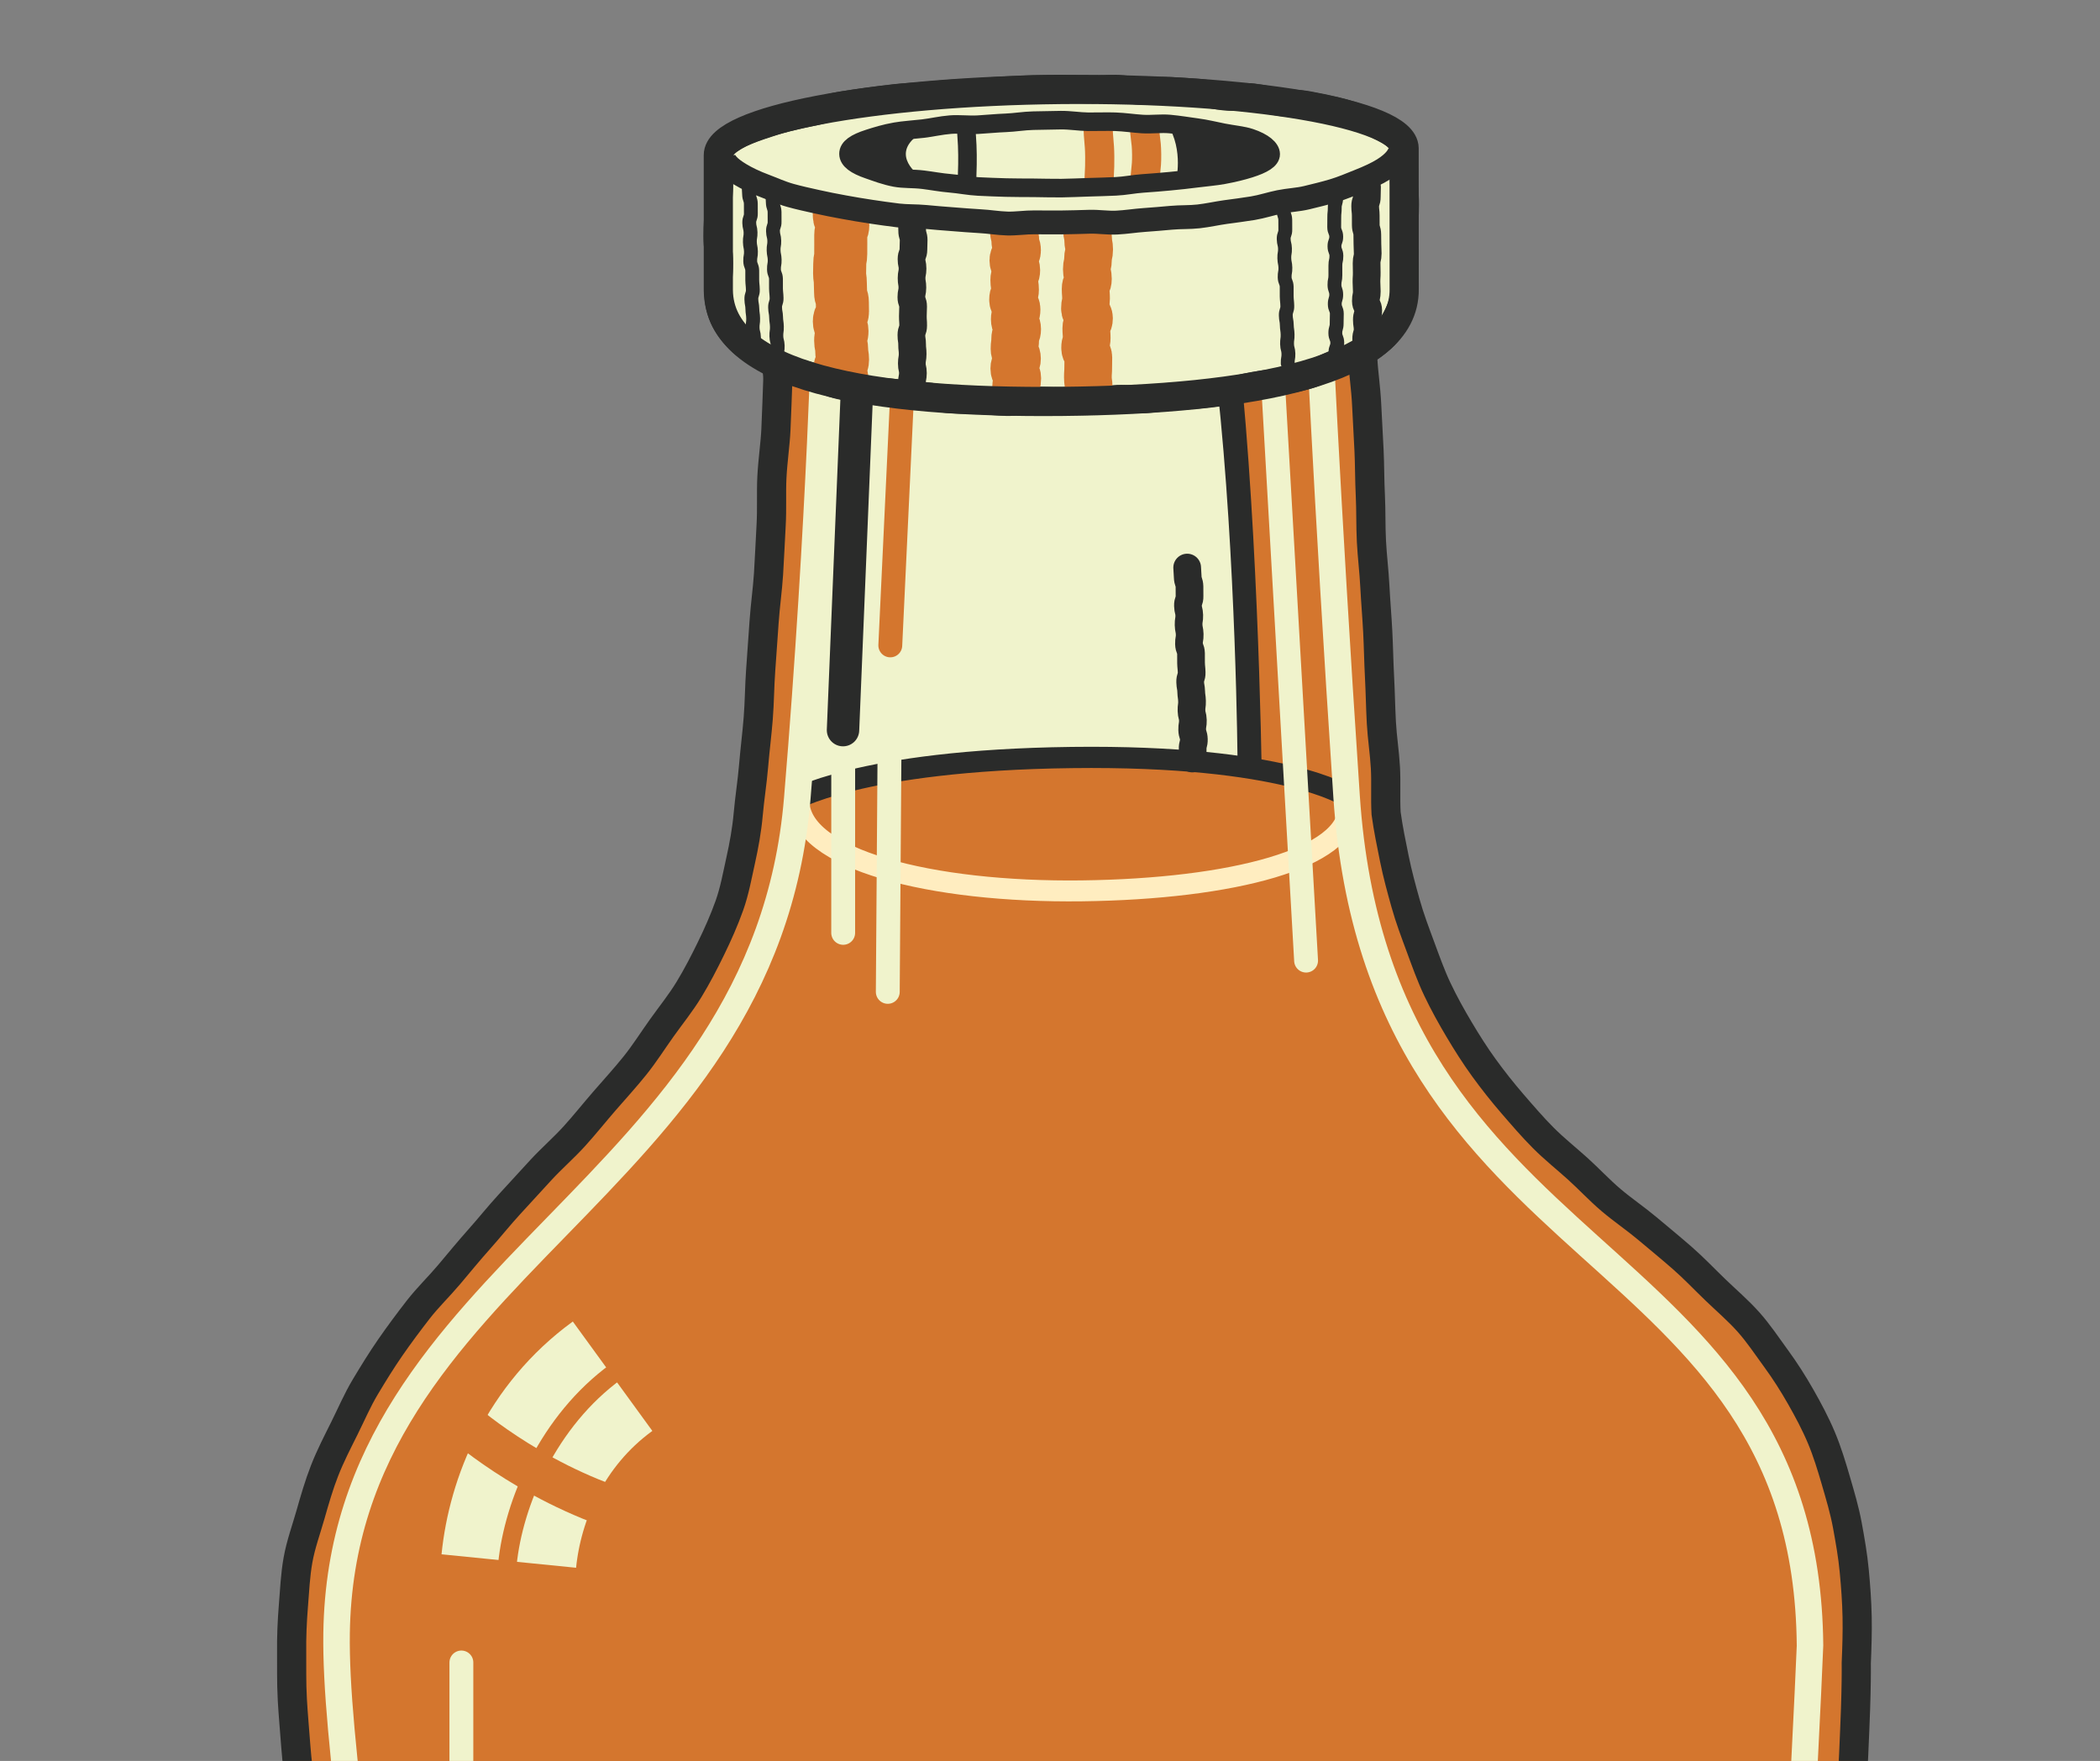 <?xml version="1.0" encoding="utf-8"?>
<!-- Generator: Adobe Illustrator 17.0.0, SVG Export Plug-In . SVG Version: 6.00 Build 0)  -->
<!DOCTYPE svg PUBLIC "-//W3C//DTD SVG 1.1//EN" "http://www.w3.org/Graphics/SVG/1.1/DTD/svg11.dtd">
<svg version="1.1" id="Layer_1" xmlns="http://www.w3.org/2000/svg" xmlns:xlink="http://www.w3.org/1999/xlink" x="0px" y="0px"
	 width="792px" height="664px" viewBox="0 0 792 664" enable-background="new 0 0 792 664" xml:space="preserve">
<rect x="0" y="0" width="792" height="664" fill="#808080" stroke="none"/>
<g>
	<defs>
		<rect id="SVGID_1_" width="792" height="664"/>
	</defs>
	<clipPath id="SVGID_2_">
		<use xlink:href="#SVGID_1_"  overflow="visible"/>
	</clipPath>
	<g clip-path="url(#SVGID_2_)">
		<g>
			<path fill="#D4762E" d="M293.674,125.79c-8.522,3.188,0.069,6.057-0.344,17.93c-0.176,5.068-0.388,11.152-0.694,18.186
				c-0.239,5.488-1.187,11.525-1.523,18.146c-0.287,5.66,0.073,11.76-0.296,18.209c-0.329,5.752-0.571,11.82-0.972,18.173
				c-0.367,5.81-1.244,11.836-1.677,18.13c-0.402,5.85-0.818,11.905-1.281,18.156c-0.436,5.877-0.437,11.964-0.93,18.182
				c-0.468,5.898-1.241,11.926-1.764,18.121c-0.499,5.915-1.465,11.924-2.017,18.1c-0.533,5.957-1.586,11.671-2.835,17.3
				c-1.282,5.783-2.31,11.565-4.265,17.047c-1.972,5.533-4.365,10.899-6.935,16.17c-2.559,5.248-5.256,10.472-8.322,15.506
				c-3.027,4.971-6.726,9.553-10.164,14.359c-3.382,4.728-6.511,9.713-10.211,14.323c-3.64,4.535-7.612,8.865-11.484,13.327
				c-3.816,4.398-7.47,9.003-11.439,13.367c-3.924,4.314-8.382,8.183-12.386,12.501c-3.973,4.284-7.907,8.636-11.89,12.959
				c-3.965,4.304-7.619,8.909-11.529,13.288c-3.903,4.372-7.609,8.911-11.389,13.392c-3.782,4.483-8.045,8.576-11.638,13.204
				c-3.597,4.634-7.109,9.352-10.45,14.166c-3.342,4.815-6.422,9.826-9.44,14.857c-3.009,5.016-5.312,10.428-7.933,15.693
				c-2.598,5.218-5.288,10.412-7.44,15.91c-2.116,5.404-3.736,11.018-5.36,16.724c-1.58,5.552-3.618,11.094-4.674,16.963
				c-1.018,5.654-1.276,11.539-1.757,17.513c-0.459,5.702-0.718,11.545-0.642,17.563c0.06,4.821-0.125,10.793,0.26,17.721
				c0.296,5.336,0.847,11.246,1.318,17.67c0.405,5.524,1.251,11.395,1.775,17.627c0.472,5.624,0.544,11.556,1.105,17.686
				c0.52,5.685,1.396,11.544,1.986,17.609c0.557,5.726,1.373,11.587,1.988,17.607c0.588,5.756,0.612,11.698,1.249,17.684
				c0.615,5.779,1.317,11.65,1.973,17.608c0.638,5.798,1.624,11.636,2.297,17.57c0.66,5.814,1.394,11.679,2.084,17.593
				c0.68,5.828,1.003,11.742,1.709,17.638c0.7,5.84,1.478,11.7,2.201,17.579c0.72,5.853,1.411,11.724,2.151,17.588
				c0.74,5.865,1.292,11.755,2.048,17.603c0.76,5.877,1.576,11.733,2.349,17.565c0.781,5.89,2.182,11.668,2.974,17.483
				c0.804,5.902,1.36,11.792,2.172,17.586c0.829,5.917,1.647,11.772,2.481,17.545c0.856,5.934,1.811,11.769,2.669,17.516
				c0.888,5.955,1.519,11.84,2.405,17.557c0.926,5.982,1.934,11.811,2.852,17.488c0.973,6.02,1.98,11.849,2.938,17.474
				c1.035,6.075,1.946,11.924,2.956,17.474c1.122,6.162,2.134,12,3.216,17.428c1.262,6.331,2.622,12.108,3.814,17.304
				c1.561,6.802,3.181,12.537,4.591,17.105c1.758,5.694,3.728,11.221,6.159,16.485c2.473,5.354,5.239,10.543,8.473,15.438
				c3.206,4.852,6.964,9.366,10.984,13.753c3.876,4.23,7.907,8.531,12.598,12.315c4.421,3.566,9.65,6.308,14.844,9.467
				c4.827,2.936,9.77,6.079,15.305,8.655c5.113,2.38,10.419,4.944,16.169,7.009c5.312,1.908,11.039,3.298,16.919,4.932
				c5.448,1.514,11.092,3.158,17.047,4.432c5.54,1.185,11.303,2.356,17.298,3.33c5.607,0.911,11.514,1.037,17.532,1.761
				c5.653,0.68,11.438,1.741,17.464,2.253c5.684,0.483,11.545,0.782,17.57,1.114c5.708,0.314,11.581,0.198,17.603,0.375
				c5.725,0.168,11.582,0.634,17.597,0.676c5.737,0.041,11.611,0.276,17.618,0.201c5.91-0.074,11.684-0.452,17.332-0.604
				c5.917-0.16,11.701-0.134,17.336-0.379c5.923-0.258,11.673-0.931,17.293-1.284c5.928-0.372,11.734-0.239,17.334-0.717
				c5.931-0.506,11.672-1.238,17.245-1.863c5.928-0.665,11.61-1.776,17.146-2.574c5.92-0.854,11.581-1.964,17.068-2.97
				c5.9-1.083,11.691-1.599,17.109-2.859c5.861-1.362,11.388-3.098,16.71-4.668c5.786-1.706,11.336-3.351,16.516-5.301
				c5.654-2.129,10.807-4.768,15.779-7.187c5.427-2.641,10.525-5.326,15.193-8.312c5.055-3.235,9.654-6.707,13.884-10.347
				c4.496-3.869,8.88-7.679,12.525-12.006c3.758-4.461,6.847-9.384,9.79-14.33c2.933-4.929,5.414-10.142,7.628-15.552
				c2.147-5.245,3.827-10.758,5.382-16.455c1.234-4.52,2.701-10.142,3.933-16.817c0.945-5.119,1.804-10.841,2.742-17.061
				c0.805-5.339,1.314-11.095,2.111-17.146c0.718-5.455,1.752-11.14,2.461-17.104c0.657-5.527,0.867-11.307,1.514-17.215
				c0.61-5.577,1.46-11.284,2.06-17.155c0.574-5.614,1.385-11.328,1.948-17.17c0.543-5.643,0.809-11.409,1.341-17.229
				c0.518-5.667,0.809-11.428,1.315-17.23c0.495-5.688,1.821-11.361,2.303-17.148c0.476-5.705,0.418-11.495,0.88-17.267
				c0.458-5.721,1.1-11.452,1.543-17.21c0.442-5.738,1.223-11.461,1.649-17.207c0.427-5.754,0.841-11.506,1.252-17.24
				c0.414-5.769,0.7-11.53,1.096-17.25c0.401-5.785,0.924-11.529,1.306-17.234c0.388-5.803-0.067-11.612,0.301-17.301
				c0.376-5.823,1.133-11.552,1.487-17.222c0.364-5.847,1.084-11.582,1.422-17.229c0.352-5.876,0.039-11.672,0.362-17.291
				c0.34-5.914,0.655-11.673,0.961-17.254c0.327-5.965,0.715-11.722,1.001-17.251c0.312-6.045,0.968-11.792,1.229-17.24
				c0.296-6.183,0.653-11.954,0.878-17.262c0.276-6.485,0.542-12.276,0.706-17.267c0.259-7.884,0.317-13.781,0.274-17.271
				c0.25-6.006,0.435-11.784,0.326-17.325c-0.118-6.02-0.564-11.79-1.078-17.301c-0.559-6-1.581-11.688-2.574-17.134
				c-1.079-5.918-2.747-11.424-4.293-16.752c-1.668-5.751-3.346-11.236-5.501-16.381c-2.295-5.481-5.015-10.532-7.793-15.424
				c-2.905-5.117-5.992-9.941-9.345-14.528c-3.439-4.704-6.632-9.539-10.455-13.81c-3.858-4.31-8.265-8.078-12.424-12.075
				c-4.152-3.991-8.123-8.198-12.484-12.005c-4.328-3.779-8.792-7.442-13.238-11.166c-4.398-3.686-9.207-6.932-13.634-10.686
				c-4.372-3.708-8.31-7.969-12.626-11.862c-4.248-3.832-8.787-7.426-12.903-11.551c-4.028-4.037-7.788-8.42-11.614-12.844
				c-3.713-4.293-7.292-8.805-10.747-13.56c-3.319-4.568-6.403-9.424-9.422-14.504c-2.87-4.829-5.674-9.85-8.22-15.217
				c-2.398-5.054-4.32-10.474-6.386-16.068c-1.933-5.232-3.984-10.602-5.591-16.359c-1.498-5.367-3.033-10.926-4.218-16.79
				c-1.104-5.462-2.299-11.134-3.107-17.062c-0.324-5.754,0.058-11.508-0.253-17.148c-0.318-5.769-1.227-11.439-1.532-17.062
				c-0.314-5.789-0.389-11.505-0.687-17.11c-0.309-5.811-0.385-11.528-0.676-17.11c-0.305-5.841-0.801-11.536-1.086-17.089
				c-0.302-5.879-1.021-11.564-1.299-17.077c-0.299-5.934-0.134-11.666-0.404-17.122c-0.298-6.02-0.236-11.748-0.497-17.115
				c-0.3-6.175-0.639-11.89-0.887-17.095c-0.312-6.552-1.225-12.26-1.449-17.07c-0.51-10.948,7.737-14.777-0.459-17.229
				c-8.78-2.627-9.191,0.623-18.351,0.913c-9.161,0.29-9.166,0.157-18.327,0.447c-9.163,0.29-9.165,0.218-18.328,0.507
				c-9.161,0.29-9.159,0.354-18.32,0.644c-9.162,0.29-9.176-0.16-18.339,0.13c-9.162,0.29-9.143,0.914-18.305,1.203
				c-9.163,0.29-9.159,0.42-18.323,0.71c-9.161,0.29-9.166,0.131-18.327,0.42c-9.164,0.29-9.168,0.172-18.332,0.462
				c-9.165,0.29-9.172,0.057-18.337,0.347c-9.166,0.29-9.168,1.183-18.32,0.599C302.686,124.238,302.263,122.577,293.674,125.79z"/>
			<path fill="none" stroke="#2A2B2A" stroke-width="11" stroke-miterlimit="10" d="M293.674,125.79
				c-8.522,3.188,0.069,6.057-0.344,17.93c-0.176,5.068-0.388,11.152-0.694,18.186c-0.239,5.488-1.187,11.525-1.523,18.146
				c-0.287,5.66,0.073,11.76-0.296,18.209c-0.329,5.752-0.571,11.82-0.972,18.173c-0.367,5.81-1.244,11.836-1.677,18.13
				c-0.402,5.85-0.818,11.905-1.281,18.156c-0.436,5.877-0.437,11.964-0.93,18.182c-0.468,5.898-1.241,11.926-1.764,18.121
				c-0.499,5.915-1.465,11.924-2.017,18.1c-0.533,5.957-1.586,11.671-2.835,17.3c-1.282,5.783-2.31,11.565-4.265,17.047
				c-1.972,5.533-4.365,10.899-6.935,16.17c-2.559,5.248-5.256,10.472-8.322,15.506c-3.027,4.971-6.726,9.553-10.164,14.359
				c-3.382,4.728-6.511,9.713-10.211,14.323c-3.64,4.535-7.612,8.865-11.484,13.327c-3.816,4.398-7.47,9.003-11.439,13.367
				c-3.924,4.314-8.382,8.183-12.386,12.501c-3.973,4.284-7.907,8.636-11.89,12.959c-3.965,4.304-7.619,8.909-11.529,13.288
				c-3.903,4.372-7.609,8.911-11.389,13.392c-3.782,4.483-8.045,8.576-11.638,13.204c-3.597,4.634-7.109,9.352-10.45,14.166
				c-3.342,4.815-6.422,9.826-9.44,14.857c-3.009,5.016-5.312,10.428-7.933,15.693c-2.598,5.218-5.288,10.412-7.44,15.91
				c-2.116,5.404-3.736,11.018-5.36,16.724c-1.58,5.552-3.618,11.094-4.674,16.963c-1.018,5.654-1.276,11.539-1.757,17.513
				c-0.459,5.702-0.718,11.545-0.642,17.563c0.06,4.821-0.125,10.793,0.26,17.721c0.296,5.336,0.847,11.246,1.318,17.67
				c0.405,5.524,1.251,11.395,1.775,17.627c0.472,5.624,0.544,11.556,1.105,17.686c0.52,5.685,1.396,11.544,1.986,17.609
				c0.557,5.726,1.373,11.587,1.988,17.607c0.588,5.756,0.612,11.698,1.249,17.684c0.615,5.779,1.317,11.65,1.973,17.608
				c0.638,5.798,1.624,11.636,2.297,17.57c0.66,5.814,1.394,11.679,2.084,17.593c0.68,5.828,1.003,11.742,1.709,17.638
				c0.7,5.84,1.478,11.7,2.201,17.579c0.72,5.853,1.411,11.724,2.151,17.588c0.74,5.865,1.292,11.755,2.048,17.603
				c0.76,5.877,1.576,11.733,2.349,17.565c0.781,5.89,2.182,11.668,2.974,17.483c0.804,5.902,1.36,11.792,2.172,17.586
				c0.829,5.917,1.647,11.772,2.481,17.545c0.856,5.934,1.811,11.769,2.669,17.516c0.888,5.955,1.519,11.84,2.405,17.557
				c0.926,5.982,1.934,11.811,2.852,17.488c0.973,6.02,1.98,11.849,2.938,17.474c1.035,6.075,1.946,11.924,2.956,17.474
				c1.122,6.162,2.134,12,3.216,17.428c1.262,6.331,2.622,12.108,3.814,17.304c1.561,6.802,3.181,12.537,4.591,17.105
				c1.758,5.694,3.728,11.221,6.159,16.485c2.473,5.354,5.239,10.543,8.473,15.438c3.206,4.852,6.964,9.366,10.984,13.753
				c3.876,4.23,7.907,8.531,12.598,12.315c4.421,3.566,9.65,6.308,14.844,9.467c4.827,2.936,9.77,6.079,15.305,8.655
				c5.113,2.38,10.419,4.944,16.169,7.009c5.312,1.908,11.039,3.298,16.919,4.932c5.448,1.514,11.092,3.158,17.047,4.432
				c5.54,1.185,11.303,2.356,17.298,3.33c5.607,0.911,11.514,1.037,17.532,1.761c5.653,0.68,11.438,1.741,17.464,2.253
				c5.684,0.483,11.545,0.782,17.57,1.114c5.708,0.314,11.581,0.198,17.603,0.375c5.725,0.168,11.582,0.634,17.597,0.676
				c5.737,0.041,11.611,0.276,17.618,0.201c5.91-0.074,11.684-0.452,17.332-0.604c5.917-0.16,11.701-0.134,17.336-0.379
				c5.923-0.258,11.673-0.931,17.293-1.284c5.928-0.372,11.734-0.239,17.334-0.717c5.931-0.506,11.672-1.238,17.245-1.863
				c5.928-0.665,11.61-1.776,17.146-2.574c5.92-0.854,11.581-1.964,17.068-2.97c5.9-1.083,11.691-1.599,17.109-2.859
				c5.861-1.362,11.388-3.098,16.71-4.668c5.786-1.706,11.336-3.351,16.516-5.301c5.654-2.129,10.807-4.768,15.779-7.187
				c5.427-2.641,10.525-5.326,15.193-8.312c5.055-3.235,9.654-6.707,13.884-10.347c4.496-3.869,8.88-7.679,12.525-12.006
				c3.758-4.461,6.847-9.384,9.79-14.33c2.933-4.929,5.414-10.142,7.628-15.552c2.147-5.245,3.827-10.758,5.382-16.455
				c1.234-4.52,2.701-10.142,3.933-16.817c0.945-5.119,1.804-10.841,2.742-17.061c0.805-5.339,1.314-11.095,2.111-17.146
				c0.718-5.455,1.752-11.14,2.461-17.104c0.657-5.527,0.867-11.307,1.514-17.215c0.61-5.577,1.46-11.284,2.06-17.155
				c0.574-5.614,1.385-11.328,1.948-17.17c0.543-5.643,0.809-11.409,1.341-17.229c0.518-5.667,0.809-11.428,1.315-17.23
				c0.495-5.688,1.821-11.361,2.303-17.148c0.476-5.705,0.418-11.495,0.88-17.267c0.458-5.721,1.1-11.452,1.543-17.21
				c0.442-5.738,1.223-11.461,1.649-17.207c0.427-5.754,0.841-11.506,1.252-17.24c0.414-5.769,0.7-11.53,1.096-17.25
				c0.401-5.785,0.924-11.529,1.306-17.234c0.388-5.803-0.067-11.612,0.301-17.301c0.376-5.823,1.133-11.552,1.487-17.222
				c0.364-5.847,1.084-11.582,1.422-17.229c0.352-5.876,0.039-11.672,0.362-17.291c0.34-5.914,0.655-11.673,0.961-17.254
				c0.327-5.965,0.715-11.722,1.001-17.251c0.312-6.045,0.968-11.792,1.229-17.24c0.296-6.183,0.653-11.954,0.878-17.262
				c0.276-6.485,0.542-12.276,0.706-17.267c0.259-7.884,0.317-13.781,0.274-17.271c0.25-6.006,0.435-11.784,0.326-17.325
				c-0.118-6.02-0.564-11.79-1.078-17.301c-0.559-6-1.581-11.688-2.574-17.134c-1.079-5.918-2.747-11.424-4.293-16.752
				c-1.668-5.751-3.346-11.236-5.501-16.381c-2.295-5.481-5.015-10.532-7.793-15.424c-2.905-5.117-5.992-9.941-9.345-14.528
				c-3.439-4.704-6.632-9.539-10.455-13.81c-3.858-4.31-8.265-8.078-12.424-12.075c-4.152-3.991-8.123-8.198-12.484-12.005
				c-4.328-3.779-8.792-7.442-13.238-11.166c-4.398-3.686-9.207-6.932-13.634-10.686c-4.372-3.708-8.31-7.969-12.626-11.862
				c-4.248-3.832-8.787-7.426-12.903-11.551c-4.028-4.037-7.788-8.42-11.614-12.844c-3.713-4.293-7.292-8.805-10.747-13.56
				c-3.319-4.568-6.403-9.424-9.422-14.504c-2.87-4.829-5.674-9.85-8.22-15.217c-2.398-5.054-4.32-10.474-6.386-16.068
				c-1.933-5.232-3.984-10.602-5.591-16.359c-1.498-5.367-3.033-10.926-4.218-16.79c-1.104-5.462-2.299-11.134-3.107-17.062
				c-0.324-5.754,0.058-11.508-0.253-17.148c-0.318-5.769-1.227-11.439-1.532-17.062c-0.314-5.789-0.389-11.505-0.687-17.11
				c-0.309-5.811-0.385-11.528-0.676-17.11c-0.305-5.841-0.801-11.536-1.086-17.089c-0.302-5.879-1.021-11.564-1.299-17.077
				c-0.299-5.934-0.134-11.666-0.404-17.122c-0.298-6.02-0.236-11.748-0.497-17.115c-0.3-6.175-0.639-11.89-0.887-17.095
				c-0.312-6.552-1.225-12.26-1.449-17.07c-0.51-10.948,7.737-14.777-0.459-17.229c-8.78-2.627-9.191,0.623-18.351,0.913
				c-9.161,0.29-9.166,0.157-18.327,0.447c-9.163,0.29-9.165,0.218-18.328,0.507c-9.161,0.29-9.159,0.354-18.32,0.644
				c-9.162,0.29-9.176-0.16-18.339,0.13c-9.162,0.29-9.143,0.914-18.305,1.203c-9.163,0.29-9.159,0.42-18.323,0.71
				c-9.161,0.29-9.166,0.131-18.327,0.42c-9.164,0.29-9.168,0.172-18.332,0.462c-9.165,0.29-9.172,0.057-18.337,0.347
				c-9.166,0.29-9.168,1.183-18.32,0.599C302.686,124.238,302.263,122.577,293.674,125.79z"/>
		</g>
		<path opacity="0.2" fill="none" stroke="#2A2B2A" stroke-width="8" stroke-miterlimit="10" d="M194,1098c66-50,352-52,446,0"/>
		<g>
			<path fill="#F0F3CC" d="M507.855,300.281c-14.781-175.994-13.162-190.722-13.162-190.722l-183.337,3.773
				c0,0-10.89,174.709-12.969,188.796c0,0,25.119-15.489,105.792-16.496S507.855,300.281,507.855,300.281z"/>
		</g>
		<g>
			<path fill="#2A2B2A" d="M490.601,136.604c0,0,12.35,97.985,15.027,163.455l-38.897-12.396c0,0-0.51-76.749-7.669-142.32
				C468.304,140.862,490.601,136.604,490.601,136.604z"/>
		</g>
		<g>
			<path fill="#D4762E" d="M497.84,136.592c0,0,11.69,109.747,14.329,183.064l-36.105-13.974c0,0-0.657-85.94-7.454-159.38
				C477.171,141.306,497.84,136.592,497.84,136.592z"/>
		</g>
		<g>
			<path fill="#F0F3CC" d="M298.053,1158.665c0,0-0.349-0.085-1.025-0.249c-0.676-0.166-1.674-0.395-3.013-0.772
				c-2.658-0.74-6.535-1.81-11.378-3.668c-4.835-1.849-10.689-4.412-16.928-8.452c-3.107-2.026-6.339-4.375-9.485-7.196
				c-3.136-2.827-6.198-6.09-9.064-9.745c-2.861-3.657-5.536-7.695-7.921-12.038c-2.375-4.349-4.504-8.975-6.396-13.795
				c-1.883-4.826-3.544-9.835-5.052-14.975c-1.468-5.146-2.807-10.418-4.013-15.781c-2.383-10.735-4.322-21.828-6.025-33.082
				c-0.876-5.624-1.633-11.297-2.397-16.981c-0.373-2.865-0.748-5.735-1.122-8.608c-0.333-2.84-0.667-5.683-1.001-8.527
				c-0.662-5.687-1.324-11.374-1.984-17.038c-0.318-2.834-0.635-5.662-0.952-8.481c-0.283-2.838-0.565-5.667-0.846-8.485
				c-0.532-5.641-1.059-11.238-1.58-16.768c-0.54-5.53-0.997-10.997-1.404-16.359c-0.436-5.365-0.81-10.644-1.173-15.812
				c-0.367-5.167-0.74-10.222-1.031-15.146c-0.648-9.843-1.107-19.161-1.529-27.759c-0.424-8.599-0.684-16.487-0.923-23.479
				c-0.24-6.993-0.331-13.093-0.442-18.117c-0.098-5.027-0.088-8.978-0.12-11.674c0.005-2.704,0.008-4.147,0.008-4.147
				c0.007-3.823,3.112-6.917,6.936-6.91c3.554,0.007,6.478,2.691,6.866,6.14l0.008,0.075c0,0,0.154,1.416,0.442,4.071
				c0.267,2.664,0.727,6.571,1.195,11.547c0.483,4.977,1.158,11.018,1.771,17.954c0.643,6.935,1.485,14.751,2.204,23.289
				c0.745,8.537,1.745,17.769,2.534,27.552c0.896,9.772,1.84,20.078,2.817,30.739c0.237,2.664,0.476,5.351,0.717,8.057
				c0.257,2.698,0.515,5.416,0.776,8.15c0.506,5.47,1.017,11.007,1.533,16.587c0.247,2.792,0.495,5.596,0.743,8.408
				c0.285,2.823,0.571,5.654,0.858,8.491c0.55,5.676,1.101,11.375,1.653,17.074c0.273,2.85,0.546,5.699,0.819,8.546
				c0.287,2.808,0.574,5.613,0.86,8.412c0.617,5.626,1.231,11.23,1.84,16.79c1.281,11.087,2.643,21.943,4.373,32.281
				c1.703,10.339,3.76,20.175,6.501,29.1c2.722,8.931,6.174,16.924,10.407,23.603c2.121,3.336,4.43,6.347,6.863,9.02
				c2.39,2.716,4.927,5.078,7.439,7.182c2.517,2.102,5.057,3.884,7.462,5.48c2.408,1.595,4.708,2.969,6.839,4.137
				c4.264,2.322,7.775,3.997,10.164,5.076c2.439,1.085,3.741,1.664,3.741,1.664l0.008,0.004c1.236,0.55,1.791,1.997,1.242,3.232
				C300.38,1158.38,299.181,1158.941,298.053,1158.665z"/>
		</g>
		<g>
			<path fill="#FFFFFF" d="M571.412,1136.631c0,0,0.568-0.339,1.634-0.975c0.266-0.159,0.564-0.336,0.891-0.532
				c0.309-0.208,0.645-0.435,1.009-0.68c0.725-0.489,1.572-1.02,2.479-1.711c1.853-1.303,3.97-3.071,6.258-5.226
				c2.275-2.171,4.716-4.75,7.124-7.779c2.402-3.031,4.851-6.44,7.153-10.238c2.309-3.792,4.556-7.914,6.618-12.315
				c2.058-4.401,4.051-9.023,5.83-13.824c1.779-4.799,3.445-9.738,4.934-14.736c2.966-10.001,5.372-20.19,7.23-29.828
				c0.96-4.814,1.772-9.493,2.476-13.942c0.715-4.448,1.34-8.664,1.844-12.566c0.509-3.901,0.974-7.48,1.322-10.66
				c0.354-3.179,0.621-5.954,0.822-8.24c0.198-2.283,0.354-4.078,0.461-5.301c0.088-1.21,0.134-1.856,0.134-1.856l0.004-0.055
				c0.089-1.225,1.154-2.146,2.379-2.058c1.173,0.085,2.068,1.073,2.063,2.232c0,0-0.004,0.675-0.012,1.939
				c-0.02,1.253-0.037,3.087-0.135,5.415c-0.1,2.328-0.244,5.152-0.458,8.388c-0.223,3.235-0.482,6.886-0.889,10.857
				c-0.794,7.944-2.03,17.187-3.838,27.021c-0.922,4.913-1.998,9.97-3.217,15.084c-1.203,5.118-2.654,10.267-4.231,15.381
				c-1.594,5.109-3.312,10.19-5.308,15.084c-1.984,4.896-4.095,9.665-6.45,14.134c-2.352,4.467-4.818,8.7-7.477,12.512
				c-2.653,3.812-5.377,7.28-8.155,10.247c-2.765,2.976-5.502,5.524-8.124,7.534c-2.61,2.02-4.988,3.64-7.044,4.807
				c-1.004,0.612-1.946,1.112-2.776,1.522c-0.411,0.207-0.792,0.399-1.141,0.575c-0.349,0.153-0.666,0.292-0.95,0.417
				c-1.136,0.499-1.742,0.765-1.742,0.765c-0.398,0.174-0.861-0.006-1.036-0.404
				C570.933,1137.255,571.076,1136.831,571.412,1136.631z"/>
		</g>
		<g>
			<path fill="#F0F3CC" d="M309.563,1156.35c0,0-0.548-0.192-1.576-0.551c-0.513-0.164-1.148-0.417-1.904-0.745
				c-0.377-0.162-0.782-0.336-1.214-0.521c-0.415-0.209-0.856-0.431-1.322-0.665c-0.947-0.449-1.934-1.048-3.027-1.683
				c-1.052-0.69-2.214-1.419-3.368-2.312c-2.352-1.732-4.818-3.94-7.27-6.564c-2.465-2.615-4.839-5.705-7.125-9.105
				c-2.287-3.402-4.383-7.179-6.358-11.162c-1.986-3.982-3.696-8.241-5.31-12.597c-1.615-4.359-2.996-8.868-4.247-13.401
				c-1.236-4.537-2.355-9.101-3.267-13.628c-0.928-4.524-1.726-8.993-2.391-13.332c-0.646-4.342-1.18-8.548-1.621-12.542
				c-0.426-3.996-0.733-7.781-0.986-11.276c-0.48-6.992-0.631-12.83-0.658-16.921c-0.017-2.045,0.015-3.655,0.032-4.756
				c0.027-1.111,0.041-1.704,0.041-1.704c0.029-1.228,1.049-2.2,2.277-2.17c1.169,0.028,2.106,0.953,2.168,2.101l0.003,0.061
				c0,0,0.029,0.566,0.084,1.627c0.07,1.074,0.173,2.65,0.304,4.655c0.283,4.013,0.73,9.751,1.459,16.611
				c0.725,6.859,1.704,14.847,3.106,23.334c0.684,4.246,1.462,8.62,2.385,13.031c0.933,4.409,1.92,8.876,3.079,13.293
				c1.15,4.42,2.482,8.781,3.883,13.034c1.41,4.251,3.006,8.354,4.691,12.249c1.683,3.898,3.555,7.543,5.482,10.901
				c1.924,3.362,4.009,6.368,6.078,9.023c4.169,5.293,8.496,8.964,11.786,11.136c0.411,0.274,0.801,0.533,1.167,0.777
				c0.374,0.221,0.724,0.429,1.05,0.622c0.642,0.398,1.213,0.728,1.71,0.969c0.967,0.501,1.483,0.768,1.483,0.768
				c0.386,0.2,0.536,0.674,0.337,1.06C310.338,1156.321,309.926,1156.477,309.563,1156.35z"/>
		</g>
		<g>
			<path fill="none" stroke="#2A2B2A" stroke-width="8" stroke-miterlimit="10" d="M298.387,302.128
				c0,0,25.119-15.489,105.792-16.496s103.676,14.649,103.676,14.649"/>
		</g>
		<path fill="none" stroke="#FFEDC0" stroke-width="7.889" stroke-miterlimit="10" d="M508.545,304.475
			c0.239,19.136-43.598,30.725-100.533,31.436c-56.935,0.711-106.42-11.86-106.694-33.82"/>
		
			<line fill="none" stroke="#2A2B2A" stroke-width="12.224" stroke-linecap="round" stroke-miterlimit="10" x1="317.936" y1="275.303" x2="323.26" y2="145.699"/>
		
			<line fill="none" stroke="#D4762E" stroke-width="9" stroke-linecap="round" stroke-miterlimit="10" x1="335.768" y1="243.356" x2="340.372" y2="145.699"/>
		
			<line fill="none" stroke="#F0F3CC" stroke-width="9" stroke-linecap="round" stroke-miterlimit="10" x1="492.581" y1="362.21" x2="480.207" y2="146.074"/>
		
			<line fill="none" stroke="#F0F3CC" stroke-width="9" stroke-linecap="round" stroke-miterlimit="10" x1="334.821" y1="374" x2="335.59" y2="266"/>
		<path fill="none" stroke="#F0F3CC" stroke-width="10" stroke-miterlimit="10" d="M300.675,301.156
			C288.293,450.198,128.976,477.527,126.94,615.808c-0.582,39.517,11.047,108.996,29.745,268.183
			c17.699,150.687,25.881,173.67,33.986,205.969c8.104,32.299,71.109,75.15,218.41,73.312
			c96.395-1.203,158.465-17.62,189.259-32.279c28.442-12.766,43.825-35.227,54.053-76.068
			c12.111-48.361,30.274-430.499,30.24-434.444c-1.333-156.045-162.672-139.154-174.778-320.2
			c-7.698-115.125-11.06-192.966-11.06-192.966l-185.44,6.017C311.356,113.332,309.533,194.534,300.675,301.156z"/>
		<g>
			<g>
				<g>
					<g>
						<path fill="#F0F3CC" d="M399.99,33.41c-3.494,0.035-6.961,0.04-10.384,0.123c-3.5,0.086-6.959,0.361-10.375,0.496
							c-3.506,0.138-6.957,0.496-10.362,0.683c-3.511,0.193-6.974,0.305-10.365,0.547c-3.52,0.252-6.97,0.568-10.346,0.87
							c-3.528,0.316-7.001,0.419-10.355,0.787c-3.539,0.389-6.981,0.835-10.308,1.278c-3.554,0.474-6.983,1.019-10.27,1.55
							c-3.574,0.578-6.887,1.725-10.117,2.365c-3.608,0.715-6.982,1.455-10.12,2.241c-3.669,0.918-6.939,2.005-9.903,3.007
							c-3.817,1.291-7.014,2.51-9.53,3.915c-4.251,2.373-6.301,4.651-6.275,7.242c0.011,5.087,0.02,5.087,0.02,10.174
							c0,5.088-0.48,5.088-0.48,10.177c0,5.087-0.322,5.087-0.321,10.174c0,5.09,0.779,5.09,0.78,10.181
							c0,5.09-0.502,5.091-0.488,10.181c0.037,3.684,0.635,7.199,2.037,10.317c1.394,3.1,3.574,5.94,6.196,8.518
							c2.338,2.298,5.32,4.181,8.544,6.092c2.828,1.675,5.858,3.471,9.306,4.867c3.079,1.246,6.557,1.896,10.088,2.932
							c3.217,0.943,6.441,2.489,10,3.268c3.301,0.722,6.798,1.17,10.368,1.758c3.355,0.553,6.894,0.537,10.466,0.978
							c3.391,0.418,6.867,0.762,10.435,1.084c3.415,0.309,6.86,1.172,10.422,1.398c3.434,0.218,6.948,0.156,10.505,0.302
							c3.447,0.141,6.94,0.622,10.489,0.698c3.458,0.074,6.972-0.665,10.516-0.648c3.466,0.016,6.967,0.216,10.504,0.181
							c3.499-0.035,6.971,0.224,10.4,0.139c3.506-0.086,6.95-0.776,10.37-0.916c3.511-0.144,7.009,0.404,10.419,0.201
							c3.516-0.21,6.951-0.806,10.346-1.082c3.522-0.286,7.001-0.342,10.378-0.703c3.525-0.377,6.967-0.832,10.318-1.294
							c3.528-0.486,6.874-1.508,10.19-2.093c3.527-0.622,6.997-0.924,10.261-1.663c3.518-0.797,6.949-1.426,10.133-2.365
							c3.494-1.031,6.53-2.843,9.584-4.053c3.43-1.359,6.88-2.161,9.704-3.759c3.25-1.839,6.115-3.897,8.483-6.071
							c2.725-2.502,4.386-5.555,5.823-8.527c1.492-3.085,2.595-6.296,2.558-9.92c-0.016-5.311,0.164-5.311,0.162-10.622
							c-0.003-5.313-0.206-5.313-0.208-10.626c-0.003-5.311,0.352-5.312,0.35-10.623c-0.003-5.315-0.502-5.315-0.504-10.63
							s-0.299-5.314-0.312-10.629c-0.026-2.591-2.059-4.837-6.359-7.124c-2.544-1.353-5.637-2.921-9.479-4.134
							c-2.983-0.942-6.271-2.136-9.957-2.979c-3.153-0.722-6.558-1.466-10.179-2.108c-3.241-0.575-6.761-0.517-10.345-1.022
							c-3.297-0.465-6.666-1.442-10.228-1.844c-3.335-0.376-6.86,0.074-10.406-0.243c-3.361-0.301-6.755-1.268-10.289-1.513
							c-3.38-0.234-6.837-0.505-10.359-0.685c-3.396-0.174-6.88,0.224-10.395,0.102c-3.407-0.118-6.852-0.87-10.359-0.937
							c-3.418-0.066-6.89,0.44-10.392,0.425C406.952,33.827,403.485,33.375,399.99,33.41z"/>
						<path fill="none" stroke="#2A2B2A" stroke-width="10.45" stroke-miterlimit="10" d="M399.99,33.41
							c-3.494,0.035-6.961,0.04-10.384,0.123c-3.5,0.086-6.959,0.361-10.375,0.496c-3.506,0.138-6.957,0.496-10.362,0.683
							c-3.511,0.193-6.974,0.305-10.365,0.547c-3.52,0.252-6.97,0.568-10.346,0.87c-3.528,0.316-7.001,0.419-10.355,0.787
							c-3.539,0.389-6.981,0.835-10.308,1.278c-3.554,0.474-6.983,1.019-10.27,1.55c-3.574,0.578-6.887,1.725-10.117,2.365
							c-3.608,0.715-6.982,1.455-10.12,2.241c-3.669,0.918-6.939,2.005-9.903,3.007c-3.817,1.291-7.014,2.51-9.53,3.915
							c-4.251,2.373-6.301,4.651-6.275,7.242c0.011,5.087,0.02,5.087,0.02,10.174c0,5.088-0.48,5.088-0.48,10.177
							c0,5.087-0.322,5.087-0.321,10.174c0,5.09,0.779,5.09,0.78,10.181c0,5.09-0.502,5.091-0.488,10.181
							c0.037,3.684,0.635,7.199,2.037,10.317c1.394,3.1,3.574,5.94,6.196,8.518c2.338,2.298,5.32,4.181,8.544,6.092
							c2.828,1.675,5.858,3.471,9.306,4.867c3.079,1.246,6.557,1.896,10.088,2.932c3.217,0.943,6.441,2.489,10,3.268
							c3.301,0.722,6.798,1.17,10.368,1.758c3.355,0.553,6.894,0.537,10.466,0.978c3.391,0.418,6.867,0.762,10.435,1.084
							c3.415,0.309,6.86,1.172,10.422,1.398c3.434,0.218,6.948,0.156,10.505,0.302c3.447,0.141,6.94,0.622,10.489,0.698
							c3.458,0.074,6.972-0.665,10.516-0.648c3.466,0.016,6.967,0.216,10.504,0.181c3.499-0.035,6.971,0.224,10.4,0.139
							c3.506-0.086,6.95-0.776,10.37-0.916c3.511-0.144,7.009,0.404,10.419,0.201c3.516-0.21,6.951-0.806,10.346-1.082
							c3.522-0.286,7.001-0.342,10.378-0.703c3.525-0.377,6.967-0.832,10.318-1.294c3.528-0.486,6.874-1.508,10.19-2.093
							c3.527-0.622,6.997-0.924,10.261-1.663c3.518-0.797,6.949-1.426,10.133-2.365c3.494-1.031,6.53-2.843,9.584-4.053
							c3.43-1.359,6.88-2.161,9.704-3.759c3.25-1.839,6.115-3.897,8.483-6.071c2.725-2.502,4.386-5.555,5.823-8.527
							c1.492-3.085,2.595-6.296,2.558-9.92c-0.016-5.311,0.164-5.311,0.162-10.622c-0.003-5.313-0.206-5.313-0.208-10.626
							c-0.003-5.311,0.352-5.312,0.35-10.623c-0.003-5.315-0.502-5.315-0.504-10.63s-0.299-5.314-0.312-10.629
							c-0.026-2.591-2.059-4.837-6.359-7.124c-2.544-1.353-5.637-2.921-9.479-4.134c-2.983-0.942-6.271-2.136-9.957-2.979
							c-3.153-0.722-6.558-1.466-10.179-2.108c-3.241-0.575-6.761-0.517-10.345-1.022c-3.297-0.465-6.666-1.442-10.228-1.844
							c-3.335-0.376-6.86,0.074-10.406-0.243c-3.361-0.301-6.755-1.268-10.289-1.513c-3.38-0.234-6.837-0.505-10.359-0.685
							c-3.396-0.174-6.88,0.224-10.395,0.102c-3.407-0.118-6.852-0.87-10.359-0.937c-3.418-0.066-6.89,0.44-10.392,0.425
							C406.952,33.827,403.485,33.375,399.99,33.41z"/>
					</g>
					<g>
						<path fill="none" stroke="#D4762E" stroke-width="18" stroke-miterlimit="10" d="M409.455,82.956
							c0.005,1.853,0.493,1.852,0.498,3.706c0.005,1.854,0.439,1.853,0.443,3.707c0.005,1.853,0.366,1.853,0.37,3.706
							c0.005,1.853-0.445,1.855-0.441,3.708c0.005,1.851-0.431,1.852-0.427,3.704c0.005,1.854,0.389,1.853,0.393,3.706
							c0.005,1.852-0.851,1.855-0.847,3.707c0.005,1.854,0.142,1.854,0.147,3.708c0.005,1.853-0.409,1.854-0.404,3.707
							c0.005,1.854,1.512,1.85,1.516,3.704c0.005,1.855-1.015,1.857-1.011,3.712s0.139,1.855,0.143,3.709
							c0.005,1.855-0.589,1.856-0.585,3.711c0.005,1.854,1.198,1.851,1.203,3.706c0.005,1.855-0.05,1.855-0.045,3.709
							c0.005,1.855-0.131,1.855-0.126,3.71c0.005,1.858,0.277,1.857,0.281,3.715c0.005,1.858,0,1.858,0.004,3.716"/>
					</g>
					<g>
						<path fill="none" stroke="#D4762E" stroke-width="18" stroke-miterlimit="10" d="M382.489,83.331
							c0.005,1.853-0.1,1.854-0.096,3.707c0.005,1.854,0.511,1.853,0.515,3.707c0.005,1.853,0.657,1.852,0.662,3.705
							c0.005,1.853-1.394,1.857-1.389,3.71c0.005,1.851,1.095,1.849,1.099,3.7c0.005,1.854-0.762,1.855-0.758,3.709
							c0.005,1.853,0.288,1.852,0.292,3.704c0.005,1.854-0.742,1.856-0.737,3.71c0.005,1.853,1.303,1.85,1.308,3.703
							c0.005,1.854-0.663,1.856-0.658,3.71c0.005,1.855,0.878,1.853,0.883,3.708c0.005,1.855-0.743,1.857-0.738,3.712
							c0.005,1.855-0.25,1.855-0.246,3.71c0.005,1.854,0.915,1.852,0.92,3.706c0.005,1.855-1.008,1.857-1.003,3.712
							c0.005,1.855,1.101,1.852,1.106,3.707c0.005,1.858-0.464,1.859-0.459,3.717c0.005,1.858-0.117,1.858-0.113,3.716"/>
					</g>
					<g>
						<path fill="none" stroke="#D4762E" stroke-width="20" stroke-miterlimit="10" d="M316.489,77.681
							c0.005,1.812,0.052,1.812,0.057,3.624c0.005,1.812,1.304,1.808,1.309,3.62c0.005,1.812-0.776,1.815-0.771,3.627
							c0.005,1.812,0,1.812,0.005,3.624c0.005,1.812-0.017,1.812-0.012,3.624c0.005,1.81-0.374,1.811-0.369,3.621
							c0.005,1.812-0.063,1.812-0.058,3.624c0.005,1.811,0.267,1.81,0.272,3.621c0.005,1.813,0.096,1.813,0.101,3.625
							c0.005,1.812,0.657,1.81,0.662,3.622c0.005,1.813,0.046,1.812,0.051,3.625c0.005,1.813-1.189,1.817-1.184,3.63
							c0.005,1.813,0.989,1.811,0.994,3.624c0.005,1.813-0.502,1.815-0.497,3.628c0.005,1.813,0.386,1.812,0.391,3.625
							c0.005,1.813,0.314,1.812,0.319,3.625c0.005,1.814-1.001,1.816-0.996,3.63c0.005,1.816,0.716,1.815,0.721,3.631
							c0.005,1.816-0.557,1.818-0.552,3.635"/>
					</g>
					<g>
						<path fill="none" stroke="#D4762E" stroke-width="11" stroke-miterlimit="10" d="M431.592,46.225
							c0.061,5.995,0.799,5.988,0.859,11.983s-0.682,6.003-0.622,11.998"/>
					</g>
					<g>
						<path fill="none" stroke="#D4762E" stroke-width="11" stroke-miterlimit="10" d="M414.144,47.151
							c0.061,5.995,0.554,5.99,0.615,11.986s-0.324,5.999-0.263,11.995"/>
					</g>
					<g>
						<path fill="none" stroke="#2A2B2A" stroke-width="7" stroke-miterlimit="10" d="M364.398,46.388
							c0.061,5.995,0.415,5.992,0.476,11.987s-0.208,5.998-0.148,11.993"/>
					</g>
					<g>
						<path fill="none" stroke="#2A2B2A" stroke-width="7" stroke-miterlimit="10" d="M479.231,58.104
							c0.021,2.087-2.847,3.819-7.941,5.435c-2.709,0.859-6.026,1.68-9.903,2.391c-3.049,0.559-6.453,0.83-10.115,1.293
							c-3.18,0.401-6.56,0.792-10.137,1.116c-3.25,0.295-6.639,0.598-10.167,0.827c-3.294,0.214-6.67,0.943-10.168,1.097
							c-3.325,0.147-6.738,0.257-10.214,0.348c-3.347,0.088-6.76,0.286-10.218,0.321c-3.538,0.036-7.042-0.083-10.484-0.113
							c-3.557-0.031-7.062,0.003-10.479-0.097c-3.584-0.105-7.091-0.228-10.479-0.407c-3.616-0.191-7.08-0.904-10.42-1.179
							c-3.667-0.301-7.109-0.971-10.376-1.371c-3.755-0.459-7.34-0.213-10.466-0.798c-3.97-0.743-7.284-2.064-10.046-3.005
							c-5.006-1.706-7.585-3.618-7.609-5.941c-0.024-2.342,2.581-4.119,7.63-5.738c2.761-0.885,6.107-1.94,10.075-2.628
							c3.119-0.541,6.616-0.732,10.361-1.159c3.255-0.371,6.68-1.211,10.333-1.5c3.326-0.263,6.849,0.214,10.449,0.015
							c3.371-0.186,6.836-0.556,10.404-0.688c3.403-0.126,6.871-0.744,10.413-0.823c3.426-0.077,6.913-0.158,10.436-0.193
							c3.472-0.035,6.897,0.567,10.26,0.606c3.49,0.041,6.915-0.121,10.254-0.005c3.512,0.123,6.91,0.659,10.218,0.861
							c3.543,0.216,7.018-0.307,10.282-0.008c3.59,0.329,6.986,0.917,10.178,1.338c3.674,0.485,7.015,1.343,10.072,1.937
							c3.88,0.754,7.392,1.039,10.104,1.944C476.535,53.668,479.21,56.032,479.231,58.104z"/>
					</g>
					<g>
						<path fill="none" stroke="#2A2B2A" stroke-width="9" stroke-miterlimit="10" d="M528.122,55.921
							c0.026,2.548-2.273,5.387-6.336,7.947c-2.435,1.534-5.62,2.992-9.332,4.462c-2.897,1.147-6.093,2.542-9.69,3.622
							c-3.083,0.926-6.457,1.739-10.009,2.599c-3.183,0.771-6.686,0.891-10.213,1.598c-3.248,0.651-6.543,1.768-10.058,2.355
							c-3.293,0.55-6.718,0.962-10.224,1.449c-3.325,0.462-6.705,1.237-10.204,1.636c-3.348,0.382-6.831,0.204-10.324,0.523
							c-3.368,0.307-6.798,0.601-10.287,0.845c-3.382,0.236-6.8,0.801-10.284,0.973c-3.396,0.168-6.864-0.418-10.345-0.314
							c-3.405,0.101-6.84,0.213-10.316,0.248c-3.474,0.035-6.909,0.005-10.314-0.027c-3.481-0.033-6.934,0.541-10.332,0.442
							c-3.487-0.102-6.909-0.709-10.296-0.877c-3.492-0.173-6.915-0.508-10.287-0.748c-3.5-0.248-6.922-0.55-10.278-0.864
							c-3.506-0.328-6.981-0.173-10.314-0.567c-3.515-0.416-6.924-0.93-10.227-1.413c-3.526-0.516-6.92-1.119-10.181-1.704
							c-3.542-0.636-6.92-1.32-10.119-2.027c-3.569-0.789-6.941-1.534-10.043-2.398c-3.619-1.008-6.757-2.486-9.677-3.574
							c-3.742-1.395-6.796-2.868-9.261-4.353c-4.111-2.477-6.319-4.708-6.345-7.256"/>
					</g>
				</g>
			</g>
			<path fill="#2A2B2A" d="M346.297,50.885c-10.83,7.67,0.569,15.439,0.569,15.439s-30.947-2.692-27.216-8.107
				C323.383,52.802,340.04,51.763,346.297,50.885z"/>
			<path fill="#2A2B2A" d="M440.327,46.844c6.259,9.997,3.107,21.722,3.107,21.722s35.355-1.848,35.752-12.088
				C479.371,50.48,442.798,47.069,440.327,46.844z"/>
			<g>
				<path fill="none" stroke="#2A2B2A" stroke-width="10.45" stroke-linecap="round" stroke-miterlimit="10" d="M515.566,70.595
					c0.015,1.785-0.096,1.786-0.081,3.571c0.015,1.787-0.633,1.792-0.619,3.579c0.015,1.785,0.199,1.783,0.214,3.568
					c0.015,1.787-0.001,1.787,0.014,3.574c0.015,1.786,0.56,1.782,0.574,3.568c0.015,1.788,0.031,1.788,0.045,3.575
					c0.015,1.787,0.098,1.786,0.112,3.573c0.015,1.788-0.438,1.791-0.423,3.579c0.015,1.788,0.039,1.788,0.054,3.576
					c0.015,1.788-0.118,1.789-0.103,3.578c0.015,1.788,0.109,1.788,0.124,3.576c0.015,1.788-0.368,1.791-0.354,3.579
					c0.015,1.788,0.88,1.781,0.895,3.569c0.015,1.789-0.534,1.793-0.519,3.582c0.015,1.791,0.277,1.789,0.292,3.581
					c0.015,1.791-0.559,1.796-0.544,3.588"/>
			</g>
			<g>
				<path fill="none" stroke="#2A2B2A" stroke-width="5.225" stroke-linecap="round" stroke-miterlimit="10" d="M503.904,74.711
					c0.016,1.817-0.53,1.822-0.514,3.639c0.016,1.817-0.195,1.819-0.179,3.636c0.016,1.815-0.043,1.815-0.027,3.63
					c0.016,1.817,0.751,1.81,0.767,3.627c0.016,1.816-0.683,1.822-0.667,3.638c0.016,1.818,0.711,1.812,0.727,3.629
					c0.016,1.817-0.401,1.82-0.384,3.637c0.016,1.817-0.012,1.818,0.004,3.635c0.016,1.818-0.363,1.822-0.347,3.64
					c0.016,1.818,0.646,1.813,0.662,3.631c0.016,1.818-0.562,1.823-0.546,3.642c0.016,1.818,0.758,1.811,0.774,3.629
					c0.016,1.818-0.075,1.819-0.059,3.637c0.016,1.818-0.521,1.823-0.505,3.642c0.016,1.821,0.718,1.815,0.734,3.637
					c0.016,1.821-0.7,1.828-0.684,3.649"/>
			</g>
			<g>
				<path fill="none" stroke="#2A2B2A" stroke-width="5.225" stroke-linecap="round" stroke-miterlimit="10" d="M483.872,75.761
					c0.047,1.8,0.153,1.797,0.2,3.597c0.047,1.797,0.611,1.783,0.658,3.58c0.047,1.799-0.035,1.802,0.012,3.601
					c0.047,1.797-0.653,1.816-0.606,3.613c0.047,1.8,0.442,1.789,0.489,3.589c0.047,1.799-0.304,1.808-0.257,3.606
					c0.047,1.8,0.358,1.792,0.405,3.592c0.047,1.799-0.32,1.809-0.273,3.608c0.047,1.8,0.716,1.783,0.763,3.583
					c0.047,1.801-0.042,1.803,0.004,3.604c0.047,1.801,0.179,1.797,0.226,3.598c0.047,1.801-0.61,1.818-0.563,3.619
					c0.047,1.8,0.329,1.793,0.375,3.593c0.047,1.801,0.256,1.795,0.302,3.596c0.047,1.801-0.249,1.809-0.203,3.61
					c0.047,1.804,0.466,1.793,0.513,3.597c0.047,1.804-0.311,1.813-0.264,3.617"/>
			</g>
			<g>
				<path fill="none" stroke="#2A2B2A" stroke-width="5.225" stroke-linecap="round" stroke-miterlimit="10" d="M291.263,72.793
					c0.047,1.8,0.153,1.797,0.2,3.597c0.047,1.797,0.611,1.783,0.658,3.58c0.047,1.799-0.035,1.802,0.012,3.601
					c0.047,1.797-0.653,1.816-0.606,3.613c0.047,1.8,0.442,1.789,0.489,3.589c0.047,1.799-0.304,1.808-0.257,3.606
					c0.047,1.8,0.358,1.792,0.405,3.592c0.047,1.799-0.32,1.809-0.273,3.608c0.047,1.8,0.716,1.783,0.763,3.583
					c0.047,1.801-0.042,1.803,0.004,3.604c0.047,1.801,0.179,1.797,0.226,3.598c0.047,1.801-0.61,1.818-0.563,3.619
					c0.047,1.8,0.329,1.793,0.375,3.593c0.047,1.801,0.256,1.795,0.302,3.596c0.047,1.801-0.249,1.809-0.203,3.61
					c0.047,1.804,0.466,1.793,0.513,3.597c0.047,1.804-0.311,1.813-0.264,3.617"/>
			</g>
			<g>
				<path fill="none" stroke="#2A2B2A" stroke-width="5.225" stroke-linecap="round" stroke-miterlimit="10" d="M282.311,69.655
					c0.047,1.8,0.153,1.797,0.2,3.597c0.047,1.797,0.611,1.783,0.658,3.58c0.047,1.799-0.035,1.802,0.012,3.601
					c0.047,1.797-0.653,1.816-0.606,3.613c0.047,1.8,0.442,1.789,0.489,3.589c0.047,1.799-0.304,1.808-0.257,3.606
					c0.047,1.8,0.358,1.792,0.405,3.592c0.047,1.799-0.32,1.809-0.273,3.608c0.047,1.8,0.716,1.783,0.763,3.583
					c0.047,1.801-0.042,1.803,0.004,3.604c0.047,1.801,0.179,1.797,0.226,3.598c0.047,1.801-0.61,1.818-0.563,3.619
					c0.047,1.8,0.329,1.793,0.375,3.593c0.047,1.801,0.256,1.795,0.302,3.596c0.047,1.801-0.249,1.809-0.203,3.61
					c0.047,1.804,0.466,1.793,0.513,3.597c0.047,1.804-0.311,1.813-0.264,3.617"/>
			</g>
			<g>
				<path fill="none" stroke="#2A2B2A" stroke-width="10.45" stroke-linecap="round" stroke-miterlimit="10" d="M343.931,83.403
					c-0.006,1.789,0.1,1.79,0.095,3.579c-0.006,1.787,0.559,1.789,0.553,3.576c-0.006,1.789-0.088,1.789-0.093,3.578
					c-0.006,1.787-0.705,1.785-0.711,3.572c-0.006,1.789,0.389,1.79,0.384,3.579c-0.006,1.788-0.356,1.787-0.362,3.575
					c-0.006,1.79,0.306,1.791,0.3,3.581c-0.006,1.789-0.373,1.788-0.378,3.576c-0.006,1.79,0.664,1.792,0.658,3.581
					c-0.006,1.79-0.095,1.79-0.101,3.58s0.127,1.791,0.121,3.581c-0.006,1.79-0.663,1.788-0.668,3.579
					c-0.006,1.79,0.276,1.791,0.271,3.581c-0.006,1.79,0.203,1.791,0.198,3.581c-0.006,1.791-0.302,1.79-0.308,3.58
					c-0.006,1.793,0.413,1.795,0.408,3.588c-0.006,1.793-0.364,1.792-0.369,3.586"/>
			</g>
			<g>
				<path fill="none" stroke="#2A2B2A" stroke-width="10.45" stroke-linecap="round" stroke-miterlimit="10" d="M447.736,214.007
					c0.05,1.799,0.156,1.796,0.206,3.595c0.05,1.799,0.614,1.784,0.664,3.583c0.05,1.799-0.032,1.801,0.018,3.601
					c0.05,1.8-0.649,1.819-0.599,3.619c0.05,1.797,0.445,1.786,0.495,3.584c0.05,1.799-0.3,1.809-0.25,3.608
					c0.05,1.797,0.361,1.789,0.411,3.586c0.05,1.799-0.317,1.81-0.267,3.609c0.05,1.798,0.719,1.78,0.769,3.578
					c0.05,1.8-0.039,1.803,0.011,3.603c0.05,1.799,0.182,1.795,0.232,3.594c0.05,1.8-0.607,1.818-0.557,3.618
					c0.05,1.801,0.332,1.793,0.382,3.594c0.05,1.801,0.259,1.795,0.309,3.596s-0.246,1.809-0.196,3.61
					c0.05,1.8,0.469,1.789,0.519,3.589c0.05,1.801-0.308,1.81-0.258,3.611c0.05,1.801,0.576,1.786,0.626,3.587
					c0.05,1.804-0.496,1.819-0.446,3.623c0.05,1.804-0.16,1.81-0.11,3.614"/>
			</g>
			<path fill="none" stroke="#2A2B2A" stroke-width="11" stroke-miterlimit="10" d="M399.993,33.75
				c-71.422,0.721-129.215,11.809-129.084,24.767l0.004,50.885c0.334,33.131,58.335,42.667,129.757,41.947
				c71.422-0.721,129.219-11.426,128.908-42.311l-0.026-53.131C529.421,42.949,471.415,33.029,399.993,33.75z"/>
		</g>
		<path fill="none" stroke="#F0F3CC" stroke-width="51" stroke-miterlimit="10" d="M231.03,518.924
			c-25.552,18.583-36.812,46.458-39.135,69.686"/>
		<path fill="none" stroke="#D4762E" stroke-width="7" stroke-miterlimit="10" d="M232.355,517.164
			c-25.552,18.583-38.674,49.433-40.997,72.662"/>
		<path fill="none" stroke="#D4762E" stroke-width="16" stroke-miterlimit="10" d="M173.313,535.184
			c0,0,25.552,23.229,62.718,34.843"/>
		<g>
			<path fill="#F0F3CC" d="M249.49,1144.251c0,0-0.577-0.183-1.658-0.527c-0.538-0.152-1.211-0.42-2.008-0.736
				c-0.814-0.292-1.682-0.725-2.659-1.204c-1.94-0.983-4.257-2.303-6.685-4.141c-2.453-1.806-4.998-4.135-7.523-6.892
				c-2.538-2.749-4.976-5.988-7.324-9.544c-2.354-3.557-4.497-7.502-6.525-11.656c-2.034-4.154-3.827-8.576-5.512-13.104
				c-1.695-4.528-3.135-9.215-4.474-13.919c-1.323-4.71-2.537-9.445-3.542-14.143c-1.015-4.696-1.912-9.334-2.679-13.836
				c-1.508-9.011-2.526-17.469-3.187-24.733c-0.341-3.631-0.545-6.969-0.729-9.926c-0.176-2.958-0.297-5.538-0.38-7.666
				c-0.081-2.127-0.09-3.803-0.106-4.948c-0.006-1.155-0.009-1.771-0.009-1.771c-0.006-1.229,0.985-2.229,2.214-2.235
				c1.172-0.006,2.136,0.896,2.228,2.045l0.004,0.056c0,0,0.046,0.59,0.131,1.697c0.1,1.118,0.246,2.758,0.433,4.846
				c0.185,2.09,0.429,4.627,0.746,7.534c0.309,2.907,0.721,6.181,1.166,9.75c0.44,3.57,0.978,7.428,1.586,11.501
				c0.594,4.075,1.29,8.36,2.096,12.773c0.785,4.417,1.663,8.967,2.673,13.56c1.026,4.589,2.109,9.237,3.358,13.837
				c1.24,4.601,2.634,9.154,4.118,13.586c1.486,4.433,3.167,8.708,4.905,12.785c1.741,4.077,3.666,7.899,5.662,11.412
				c1.989,3.52,4.139,6.673,6.278,9.454c2.146,2.78,4.364,5.11,6.442,7.059c2.078,1.954,4.104,3.411,5.824,4.527
				c0.866,0.554,1.651,1.029,2.342,1.396c0.685,0.389,1.271,0.726,1.8,0.956c1.025,0.487,1.571,0.747,1.571,0.747
				c0.392,0.186,0.559,0.655,0.373,1.048C250.268,1144.198,249.859,1144.368,249.49,1144.251z"/>
		</g>
		
			<line fill="none" stroke="#F0F3CC" stroke-width="9" stroke-linecap="round" stroke-miterlimit="10" x1="174" y1="708" x2="174.006" y2="626.864"/>
		
			<line fill="none" stroke="#F0F3CC" stroke-width="9" stroke-linecap="round" stroke-miterlimit="10" x1="318" y1="351.75" x2="318.006" y2="288.989"/>
	</g>
</g>
</svg>
